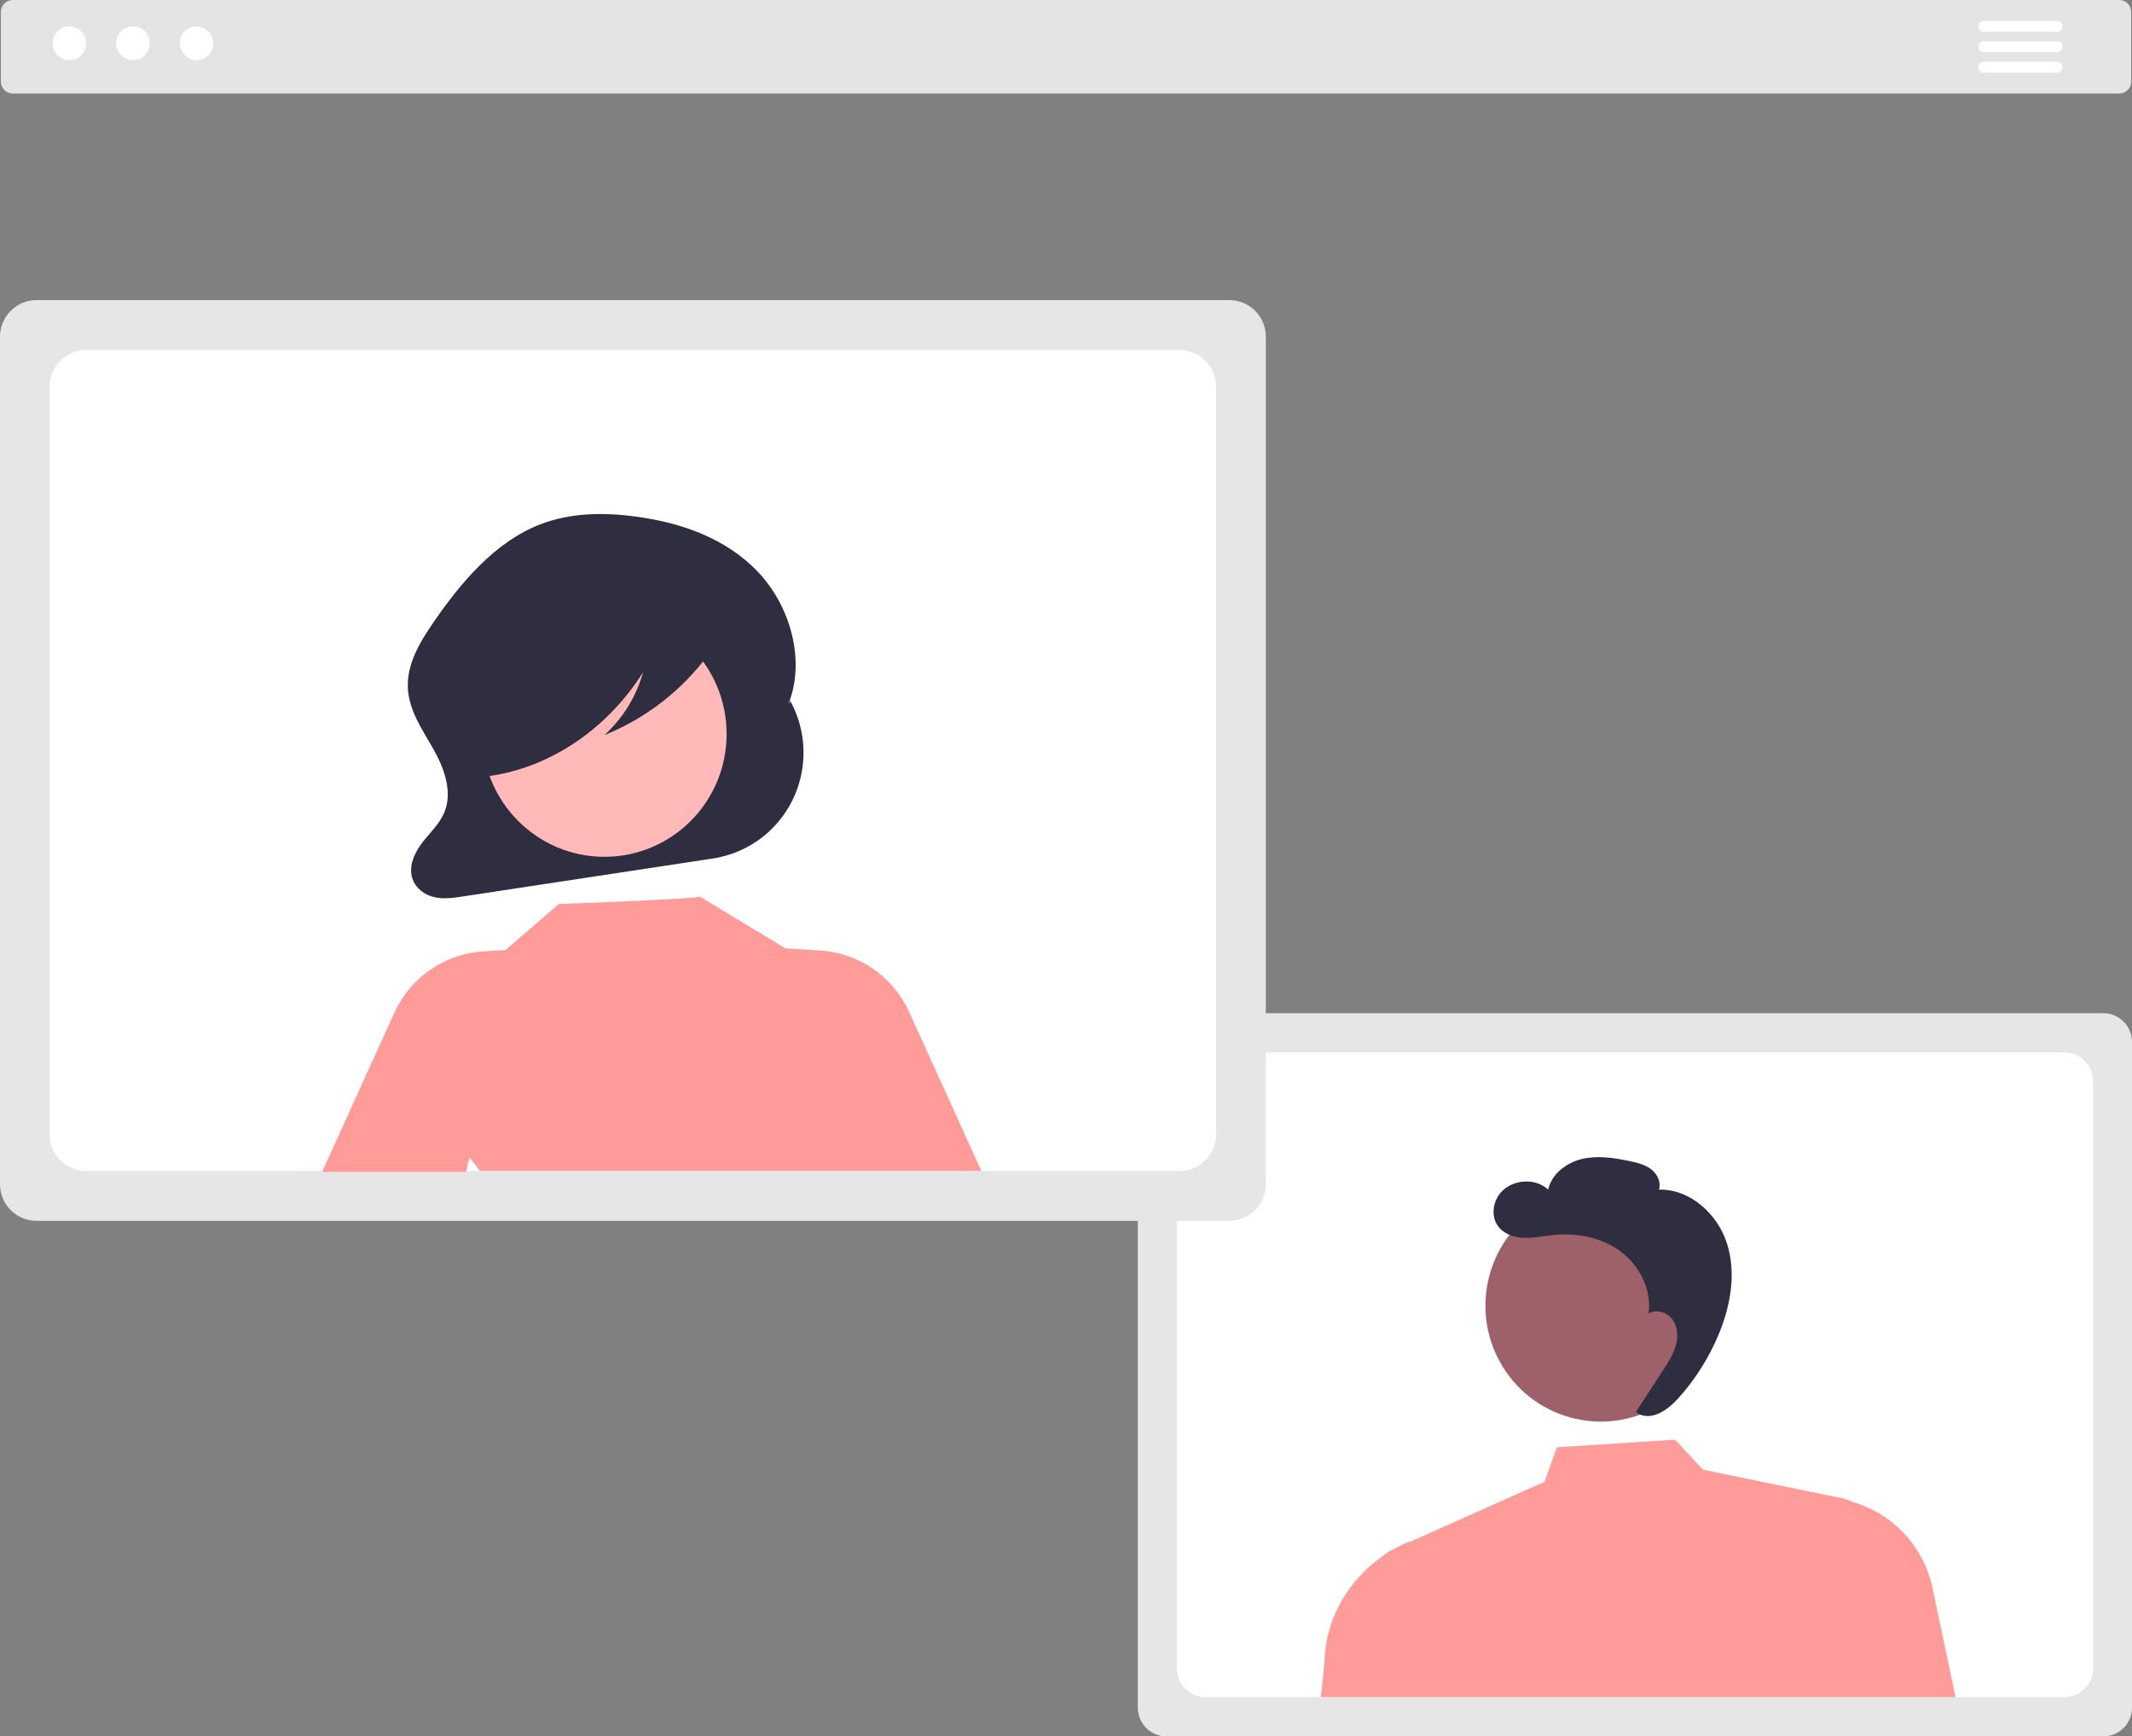 <svg width="151" height="123" viewBox="0 0 151 123" fill="none" xmlns="http://www.w3.org/2000/svg">
<rect x="0" y="0" width="151" height="123" fill="#808080" stroke="none"/>
<g clip-path="url(#clip0_7896_66351)">
<path d="M150.105 6.622H0.898C0.677 6.622 0.464 6.533 0.308 6.376C0.151 6.218 0.063 6.005 0.062 5.782V0.84C0.063 0.617 0.151 0.404 0.308 0.246C0.464 0.089 0.677 0 0.898 0H150.105C150.327 0 150.539 0.089 150.696 0.246C150.853 0.404 150.941 0.617 150.941 0.84V5.782C150.941 6.005 150.853 6.218 150.696 6.376C150.539 6.533 150.327 6.622 150.105 6.622Z" fill="#E4E4E4"/>
<path d="M4.913 4.26C5.568 4.26 6.1 3.726 6.1 3.068C6.1 2.409 5.568 1.875 4.913 1.875C4.258 1.875 3.727 2.409 3.727 3.068C3.727 3.726 4.258 4.26 4.913 4.26Z" fill="white"/>
<path d="M9.413 4.26C10.069 4.26 10.6 3.726 10.6 3.068C10.6 2.409 10.069 1.875 9.413 1.875C8.758 1.875 8.227 2.409 8.227 3.068C8.227 3.726 8.758 4.26 9.413 4.26Z" fill="white"/>
<path d="M13.921 4.26C14.576 4.26 15.107 3.726 15.107 3.068C15.107 2.409 14.576 1.875 13.921 1.875C13.266 1.875 12.734 2.409 12.734 3.068C12.734 3.726 13.266 4.26 13.921 4.26Z" fill="white"/>
<path d="M148.974 123.001H82.612C82.075 123.001 81.56 122.786 81.18 122.404C80.8 122.022 80.587 121.504 80.586 120.964V73.81C80.587 73.27 80.8 72.752 81.18 72.371C81.56 71.989 82.075 71.774 82.612 71.773H148.974C149.511 71.774 150.026 71.989 150.406 72.371C150.786 72.752 151 73.27 151 73.81V120.964C151 121.504 150.786 122.022 150.406 122.404C150.026 122.786 149.511 123.001 148.974 123.001Z" fill="#E6E6E6"/>
<path d="M146.214 74.547H85.379C84.841 74.548 84.326 74.763 83.946 75.144C83.566 75.526 83.352 76.044 83.352 76.585V118.183C83.352 118.723 83.566 119.241 83.946 119.623C84.326 120.005 84.841 120.22 85.379 120.221H146.214C146.751 120.22 147.266 120.005 147.646 119.623C148.026 119.241 148.239 118.723 148.24 118.183V76.585C148.239 76.044 148.026 75.527 147.646 75.145C147.266 74.763 146.751 74.548 146.214 74.547Z" fill="white"/>
<path d="M121.339 94.328C122.348 89.907 119.602 85.501 115.204 84.486C110.807 83.472 106.423 86.232 105.414 90.653C104.404 95.073 107.151 99.479 111.548 100.494C115.946 101.509 120.329 98.748 121.339 94.328Z" fill="#9E616A"/>
<path d="M136.872 112.489C136.572 111.062 135.892 109.743 134.905 108.674C133.918 107.605 132.661 106.825 131.268 106.417L131.262 106.414C130.996 106.282 130.714 106.185 130.424 106.125L120.606 104.106L118.639 101.984L110.269 102.521L109.396 104.962L99.781 109.257L99.941 109.145C99.529 109.311 99.128 109.504 98.742 109.722L98.693 109.744C98.416 109.869 98.158 110.034 97.929 110.234C95.484 111.94 93.868 114.678 93.808 117.73L93.555 120.221H138.505L136.872 112.489Z" fill="#FF9B98"/>
<path d="M122.315 88.087C121.647 85.987 119.69 84.214 117.497 84.27C117.668 83.747 117.376 83.159 116.939 82.826C116.503 82.493 115.951 82.359 115.414 82.247C114.304 82.014 113.147 81.837 112.044 82.099C110.941 82.361 109.895 83.156 109.647 84.268C108.642 83.321 106.784 83.583 106.077 84.771C105.713 85.383 105.662 86.204 106.055 86.797C106.445 87.386 107.185 87.651 107.889 87.684C108.592 87.718 109.289 87.559 109.989 87.485C111.662 87.309 113.429 87.648 114.782 88.653C116.134 89.659 116.998 91.383 116.758 93.056C117.298 92.709 118.077 92.95 118.455 93.471C118.832 93.993 118.862 94.705 118.687 95.326C118.511 95.946 118.155 96.496 117.804 97.036C117.158 98.03 116.512 99.024 115.865 100.018L116.13 100.195C117.105 100.609 118.16 99.836 118.87 99.047C120.067 97.716 121.031 96.191 121.722 94.536C122.57 92.502 122.984 90.187 122.315 88.087Z" fill="#2F2E41"/>
<path d="M87.074 86.483H2.58C1.896 86.482 1.24 86.209 0.756 85.722C0.273 85.236 0.001 84.577 0 83.89V23.851C0.001 23.163 0.273 22.504 0.756 22.018C1.24 21.532 1.896 21.259 2.58 21.258H87.074C87.758 21.259 88.414 21.532 88.898 22.018C89.381 22.504 89.653 23.163 89.654 23.851V83.89C89.653 84.577 89.381 85.236 88.898 85.722C88.414 86.209 87.758 86.482 87.074 86.483Z" fill="#E6E6E6"/>
<path d="M83.555 24.797H6.097C5.412 24.798 4.756 25.071 4.273 25.558C3.789 26.044 3.517 26.703 3.516 27.391V80.356C3.517 81.044 3.789 81.704 4.273 82.19C4.756 82.676 5.412 82.95 6.097 82.951H83.555C84.239 82.95 84.894 82.676 85.378 82.19C85.862 81.703 86.133 81.044 86.134 80.356V27.391C86.133 26.704 85.862 26.044 85.378 25.558C84.894 25.072 84.239 24.798 83.555 24.797Z" fill="white"/>
<path d="M55.97 49.648L55.827 49.907C57.099 46.757 55.943 42.876 53.674 40.5C51.406 38.125 48.252 37.039 45.147 36.608C42.842 36.288 40.449 36.297 38.258 37.146C35.084 38.375 32.658 41.221 30.634 44.181C29.708 45.534 28.797 47.078 28.889 48.77C28.975 50.34 29.902 51.673 30.662 53.005C31.421 54.337 32.055 55.99 31.51 57.444C31.185 58.311 30.499 58.935 29.942 59.643C29.385 60.352 28.927 61.31 29.196 62.2C29.414 62.919 30.068 63.392 30.742 63.55C31.415 63.708 32.114 63.605 32.795 63.501L50.495 60.813C51.697 60.63 52.838 60.158 53.82 59.437C54.802 58.715 55.596 57.765 56.134 56.669C56.672 55.572 56.938 54.361 56.909 53.138C56.881 51.916 56.558 50.719 55.97 49.648Z" fill="#2F2E41"/>
<path d="M42.81 60.694C47.589 60.694 51.463 56.8 51.463 51.995C51.463 47.191 47.589 43.297 42.81 43.297C38.031 43.297 34.156 47.191 34.156 51.995C34.156 56.8 38.031 60.694 42.81 60.694Z" fill="#FFB9B9"/>
<path d="M64.393 71.686C63.833 70.452 62.95 69.395 61.838 68.628C60.726 67.86 59.427 67.411 58.081 67.329L55.669 67.182L55.675 67.207L49.544 63.5C49.695 63.674 39.572 64.037 39.572 64.037L35.815 67.294L34.24 67.39C32.894 67.473 31.595 67.922 30.483 68.689C29.371 69.457 28.488 70.514 27.928 71.748L22.812 83.012H33.008L33.245 81.988C33.502 82.303 33.751 82.624 33.993 82.95H69.508L64.393 71.686Z" fill="#FF9B98"/>
<path d="M51.014 43.922C50.791 42.734 49.586 42.191 48.553 41.927C45.558 41.159 42.442 40.987 39.381 41.421C37.15 41.741 34.865 42.446 33.246 44.197C31.983 45.562 31.219 47.519 31.16 49.538C31.125 50.715 31.335 51.94 31.917 52.931C32.5 53.923 33.493 54.642 34.518 54.617L34.622 54.98C38.967 54.371 43.002 51.654 45.544 47.626C45.067 49.338 44.118 50.879 42.806 52.072C45.739 50.892 48.289 48.917 50.171 46.366C50.685 45.681 51.184 44.825 51.014 43.922Z" fill="#2F2E41"/>
<path d="M145.689 2.249H140.503C140.452 2.249 140.402 2.239 140.355 2.22C140.308 2.201 140.266 2.172 140.23 2.136C140.194 2.1 140.166 2.058 140.147 2.011C140.127 1.964 140.117 1.914 140.117 1.863C140.117 1.812 140.127 1.762 140.147 1.715C140.166 1.668 140.194 1.625 140.23 1.589C140.266 1.553 140.308 1.525 140.355 1.506C140.402 1.486 140.452 1.476 140.503 1.477H145.689C145.791 1.477 145.888 1.518 145.96 1.59C146.032 1.662 146.072 1.761 146.072 1.863C146.072 1.965 146.032 2.063 145.96 2.135C145.888 2.208 145.791 2.249 145.689 2.249Z" fill="white"/>
<path d="M145.689 3.694H140.503C140.452 3.694 140.402 3.684 140.355 3.665C140.308 3.646 140.266 3.617 140.23 3.582C140.194 3.546 140.166 3.503 140.147 3.456C140.127 3.409 140.117 3.359 140.117 3.308C140.117 3.257 140.127 3.207 140.147 3.16C140.166 3.113 140.194 3.07 140.23 3.035C140.266 2.999 140.308 2.97 140.355 2.951C140.402 2.932 140.452 2.922 140.503 2.922H145.689C145.791 2.922 145.888 2.963 145.96 3.035C146.032 3.108 146.072 3.206 146.072 3.308C146.072 3.41 146.032 3.508 145.96 3.581C145.888 3.653 145.791 3.694 145.689 3.694Z" fill="white"/>
<path d="M145.689 5.147H140.503C140.452 5.147 140.402 5.138 140.355 5.118C140.308 5.099 140.266 5.071 140.23 5.035C140.194 4.999 140.166 4.956 140.147 4.909C140.127 4.862 140.117 4.812 140.117 4.761C140.117 4.71 140.127 4.66 140.147 4.613C140.166 4.566 140.194 4.524 140.23 4.488C140.266 4.452 140.308 4.423 140.355 4.404C140.402 4.385 140.452 4.375 140.503 4.375H145.689C145.791 4.375 145.888 4.416 145.96 4.489C146.032 4.561 146.072 4.659 146.072 4.761C146.072 4.863 146.032 4.961 145.96 5.034C145.888 5.106 145.791 5.147 145.689 5.147Z" fill="white"/>
</g>
<defs>
<clipPath id="clip0_7896_66351">
<rect width="151" height="123" fill="white"/>
</clipPath>
</defs>
</svg>
